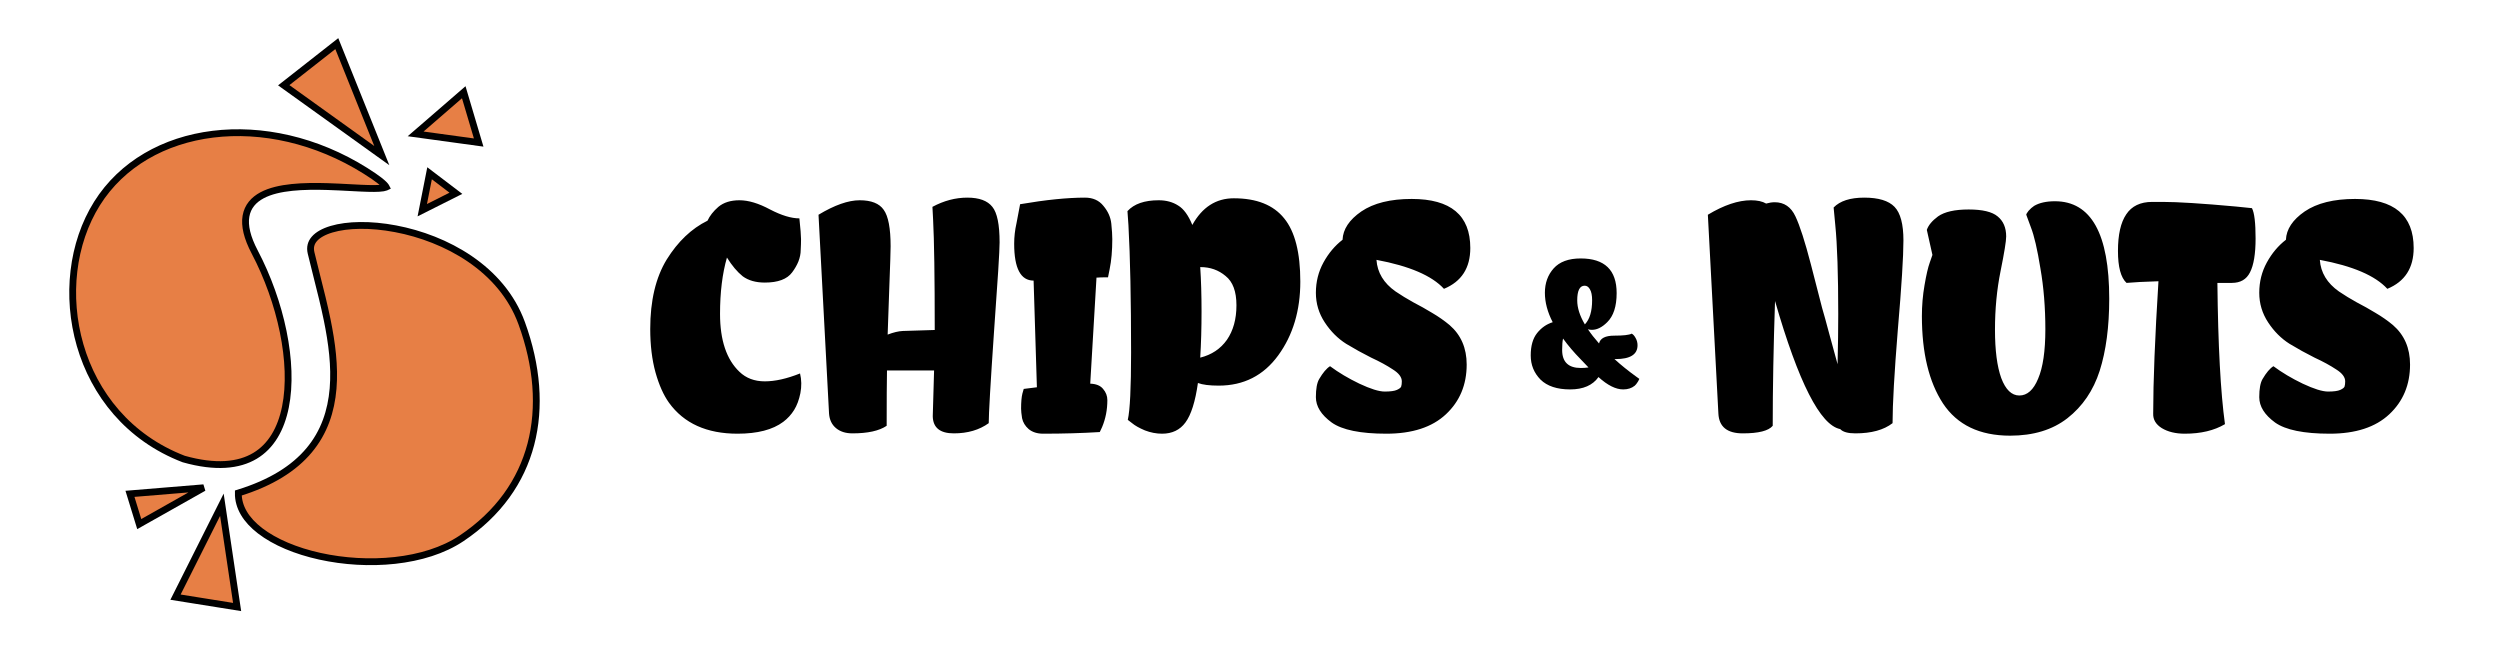 <svg width="2202" height="572" viewBox="0 0 2202 572" fill="none" xmlns="http://www.w3.org/2000/svg">
<path d="M224.342 221.971C217.614 209.175 215.227 198.793 216.653 190.415C218.112 181.846 223.453 175.949 230.782 172.025C238.009 168.155 247.31 166.109 257.241 165.08C267.215 164.047 278.072 164.018 288.553 164.338C295.384 164.548 302.14 164.909 308.399 165.245C311.712 165.422 314.887 165.592 317.858 165.728C326.611 166.128 333.471 166.222 337.613 165.507C338.618 165.334 339.352 165.129 339.859 164.922C339.975 164.875 340.071 164.831 340.149 164.791C340.097 164.685 340.024 164.553 339.923 164.393C339.188 163.233 337.535 161.501 334.489 159.1C331.5 156.743 327.373 153.897 321.922 150.476C234.862 95.841 129.225 109.49 85.475 179.204C41.441 249.374 64.322 366.862 161.79 404.304C189.939 412.237 210.343 410.013 224.572 401.52C238.817 393.018 247.513 377.848 251.407 358.533C259.222 319.767 247.349 265.731 224.342 221.971Z" fill="#E77F45" stroke="black" stroke-width="6"/>
<path d="M406.562 474.166C439.096 452.39 459.076 423.723 467.584 391.243C476.102 358.724 473.172 322.171 459.492 284.628C441.855 236.226 392.51 209.861 348.372 201.499C326.336 197.324 306.005 197.727 292.036 201.888C285.041 203.971 279.922 206.913 276.887 210.41C273.965 213.776 272.826 217.806 273.986 222.733C275.555 229.393 277.309 236.323 279.105 243.421C282.24 255.808 285.506 268.71 288.145 281.598C292.315 301.951 295.03 322.709 293.369 342.36C291.703 362.058 285.632 380.721 272.18 396.741C259.045 412.383 239.074 425.267 209.909 434.24C209.724 446.691 216.723 457.977 229.073 467.499C242.096 477.54 260.728 485.311 281.748 489.949C323.893 499.248 374.384 495.704 406.562 474.166Z" fill="#E77F45" stroke="black" stroke-width="6"/>
<path d="M296.646 38.418L336.289 137.054L249.925 75.071L296.646 38.418Z" fill="#E77F45" stroke="black" stroke-width="6"/>
<path d="M401.555 170.252L371.939 185.136L378.366 152.619L401.555 170.252Z" fill="#E77F45" stroke="black" stroke-width="6"/>
<path d="M114.468 434.966L179.396 429.615L122.647 461.613L114.468 434.966Z" fill="#E77F45" stroke="black" stroke-width="6"/>
<path d="M421.619 125.544L366.095 117.923L408.472 81.245L421.619 125.544Z" fill="#E77F45" stroke="black" stroke-width="6"/>
<path d="M154.593 525.968L195.435 444.576L208.854 534.647L154.593 525.968Z" fill="#E77F45" stroke="black" stroke-width="6"/>
<g filter="url(#filter0_i_160_15)">
<path d="M1408.42 298.52C1409.49 293.933 1413.97 291.64 1421.86 291.64C1429.75 291.64 1434.87 291.053 1437.22 289.88C1438.5 290.52 1439.67 291.853 1440.74 293.88C1441.81 295.8 1442.34 297.88 1442.34 300.12C1442.34 308.227 1435.89 312.28 1422.98 312.28C1422.66 312.28 1422.34 312.28 1422.02 312.28C1427.89 317.613 1434.23 322.733 1441.06 327.64L1443.94 329.72C1443.83 329.933 1443.67 330.253 1443.46 330.68C1443.35 331.107 1442.93 331.853 1442.18 332.92C1441.54 333.987 1440.74 334.947 1439.78 335.8C1437.11 337.933 1433.75 339 1429.7 339C1423.19 339 1415.94 335.373 1407.94 328.12C1402.82 335.373 1394.5 339 1382.98 339C1371.46 339 1362.77 336.12 1356.9 330.36C1351.14 324.493 1348.26 317.4 1348.26 309.08C1348.26 300.653 1350.13 294.093 1353.86 289.4C1357.59 284.707 1362.18 281.507 1367.62 279.8C1363.03 270.947 1360.74 262.307 1360.74 253.88C1360.74 245.347 1363.3 238.2 1368.42 232.44C1373.65 226.573 1381.59 223.64 1392.26 223.64C1413.38 223.64 1423.94 233.827 1423.94 254.2C1423.94 265.827 1421.17 274.36 1415.62 279.8C1411.14 284.28 1406.66 286.52 1402.18 286.52C1401.01 286.52 1399.83 286.36 1398.66 286.04C1401.22 289.88 1404.47 294.04 1408.42 298.52ZM1389.22 260.6C1389.22 267.107 1391.46 274.147 1395.94 281.72C1400.21 277.24 1402.34 270.147 1402.34 260.44C1402.34 256.173 1401.7 252.973 1400.42 250.84C1399.25 248.707 1397.7 247.64 1395.78 247.64C1391.41 247.64 1389.22 251.96 1389.22 260.6ZM1375.94 304.28C1375.94 314.84 1381.43 320.12 1392.42 320.12C1394.77 320.12 1397.01 319.96 1399.14 319.64L1392.26 312.44C1386.29 306.36 1381.11 300.28 1376.74 294.2C1376.21 296.44 1375.94 299.8 1375.94 304.28Z" fill="black"/>
<path d="M704.098 188.34C705.064 197.427 705.548 203.517 705.548 206.61C705.548 209.703 705.451 212.893 705.258 216.18C705.258 219.467 704.581 222.85 703.228 226.33C701.874 229.617 700.038 232.807 697.718 235.9C693.271 241.893 685.248 244.89 673.648 244.89C665.721 244.89 659.244 243.053 654.218 239.38C649.384 235.513 644.744 230.003 640.298 222.85C636.238 236.963 634.208 253.493 634.208 272.44C634.208 295.64 639.911 312.653 651.318 323.48C657.118 329.087 664.561 331.89 673.648 331.89C682.734 331.89 693.078 329.57 704.678 324.93C706.031 330.537 706.128 336.337 704.968 342.33C703.808 348.13 701.971 353.06 699.458 357.12C696.944 361.18 693.754 364.66 689.888 367.56C680.608 374.52 667.171 378 649.578 378C622.511 378 602.404 368.913 589.258 350.74C584.424 343.973 580.461 335.08 577.368 324.06C574.274 312.847 572.728 300.087 572.728 285.78C572.728 260.84 577.561 240.443 587.228 224.59C597.088 208.737 609.074 197.33 623.188 190.37C625.121 186.117 628.311 182.057 632.758 178.19C637.398 174.323 643.584 172.39 651.318 172.39C659.244 172.39 668.234 175.097 678.288 180.51C688.341 185.73 696.944 188.34 704.098 188.34ZM821.285 178.19C831.338 172.777 841.585 170.07 852.025 170.07C862.465 170.07 869.812 172.777 874.065 178.19C878.318 183.41 880.445 193.85 880.445 209.51C880.445 216.857 878.802 243.15 875.515 288.39C872.422 333.63 870.875 360.407 870.875 368.72C862.562 374.713 852.315 377.71 840.135 377.71C827.955 377.71 821.768 372.683 821.575 362.63C821.962 351.223 822.348 337.787 822.735 322.32H781.265C781.072 332.18 780.975 348.42 780.975 371.04C774.402 375.487 764.348 377.71 750.815 377.71C744.822 377.71 739.988 376.163 736.315 373.07C732.642 369.977 730.612 365.723 730.225 360.31L720.945 185.15C735.058 176.643 747.142 172.39 757.195 172.39C767.442 172.39 774.498 175.193 778.365 180.8C782.425 186.407 784.455 197.137 784.455 212.99C784.455 217.05 784.068 229.133 783.295 249.24C782.522 269.347 782.038 283.17 781.845 290.71C786.872 288.777 791.318 287.713 795.185 287.52C799.052 287.327 808.428 287.037 823.315 286.65C823.315 240.057 822.832 207.577 821.865 189.21L821.285 178.19ZM910.397 243.15C898.99 243.15 893.287 232.323 893.287 210.67C893.287 204.677 893.963 198.683 895.317 192.69L898.507 175.87C921.127 172.003 940.17 170.07 955.637 170.07C962.597 170.07 968.01 172.487 971.877 177.32C975.937 182.153 978.257 187.373 978.837 192.98C979.417 198.587 979.707 203.13 979.707 206.61C979.707 216.663 978.933 225.46 977.387 233L975.937 240.25C971.297 240.25 967.913 240.347 965.787 240.54L960.277 333.92C965.497 334.113 969.267 335.66 971.587 338.56C974.1 341.46 975.357 344.747 975.357 348.42C975.357 356.927 973.81 364.853 970.717 372.2L968.687 376.55C953.027 377.517 936.4 378 918.807 378C913.587 378 909.333 376.647 906.047 373.94C902.953 371.233 901.02 368.043 900.247 364.37C899.667 360.697 899.377 357.893 899.377 355.96C899.377 350.16 899.763 345.713 900.537 342.62L901.697 338.56L913.297 337.11L910.397 243.15ZM1020.62 172.39C1027.19 172.39 1032.9 173.937 1037.73 177.03C1042.56 179.93 1046.72 185.633 1050.2 194.14C1058.9 178.48 1071.08 170.65 1086.74 170.65C1106.85 170.65 1121.64 176.547 1131.11 188.34C1140.58 199.94 1145.32 218.5 1145.32 244.02C1145.32 269.54 1138.84 291.193 1125.89 308.98C1112.94 326.767 1095.44 335.66 1073.4 335.66C1065.28 335.66 1059.19 334.887 1055.13 333.34C1052.81 349.773 1049.14 361.373 1044.11 368.14C1039.28 374.713 1032.41 378 1023.52 378C1018.49 378 1013.47 377.033 1008.44 375.1C1003.41 372.973 999.643 370.847 997.129 368.72L993.359 365.82C995.293 357.313 996.259 337.593 996.259 306.66C996.259 260.067 995.486 222.657 993.939 194.43L993.069 181.96C998.869 175.58 1008.05 172.39 1020.62 172.39ZM1057.16 231.26C1057.93 242.86 1058.32 255.91 1058.32 270.41C1058.32 284.91 1057.93 298.443 1057.16 311.01C1067.21 308.497 1075.04 303.277 1080.65 295.35C1086.26 287.23 1089.06 277.08 1089.06 264.9C1089.06 252.72 1085.87 244.117 1079.49 239.09C1073.3 233.87 1065.96 231.26 1057.45 231.26H1057.16ZM1291.85 317.1C1291.85 334.887 1285.76 349.483 1273.58 360.89C1261.4 372.297 1243.91 378 1221.09 378C1198.28 378 1182.23 374.713 1172.95 368.14C1163.67 361.373 1159.03 353.93 1159.03 345.81C1159.03 338.463 1160 333.147 1161.93 329.86C1165.22 324.253 1168.41 320.483 1171.5 318.55C1179.04 324.157 1187.65 329.28 1197.31 333.92C1207.17 338.56 1214.62 340.88 1219.64 340.88C1224.67 340.88 1228.25 340.397 1230.37 339.43C1232.5 338.463 1233.76 337.497 1234.14 336.53C1234.53 335.37 1234.72 333.823 1234.72 331.89C1234.72 328.217 1232.11 324.737 1226.89 321.45C1221.67 317.97 1215.29 314.49 1207.75 311.01C1200.41 307.337 1193.06 303.277 1185.71 298.83C1178.37 294.19 1172.08 287.907 1166.86 279.98C1161.64 272.053 1159.03 263.353 1159.03 253.88C1159.03 244.213 1161.26 235.32 1165.7 227.2C1170.15 219.08 1175.76 212.41 1182.52 207.19C1182.91 197.91 1188.42 189.597 1199.05 182.25C1209.88 174.903 1224.67 171.23 1243.42 171.23C1277.84 171.23 1295.04 185.633 1295.04 214.44C1295.04 232.033 1287.31 244.02 1271.84 250.4C1261.21 238.8 1241.39 230.293 1212.39 224.88C1213.17 236.093 1218.77 245.373 1229.21 252.72C1234.05 256.007 1239.27 259.197 1244.87 262.29C1250.48 265.19 1255.99 268.283 1261.4 271.57C1267.01 274.857 1272.13 278.433 1276.77 282.3C1286.83 291 1291.85 302.6 1291.85 317.1ZM1615.06 178.77C1620.67 172.97 1629.66 170.07 1642.03 170.07C1654.6 170.07 1663.49 172.777 1668.71 178.19C1673.93 183.603 1676.54 193.463 1676.54 207.77C1676.54 221.883 1674.9 248.08 1671.61 286.36C1668.52 324.64 1666.97 352.093 1666.97 368.72C1659.24 374.713 1648.32 377.71 1634.2 377.71C1627.63 377.71 1623.18 376.453 1620.86 373.94C1603.27 370.46 1584.13 332.857 1563.44 261.13C1562.09 301.343 1561.41 337.98 1561.41 371.04C1557.74 375.487 1548.94 377.71 1535.02 377.71C1521.3 377.71 1514.14 371.91 1513.56 360.31L1504.28 185.15C1518.4 176.643 1531.06 172.39 1542.27 172.39C1547.88 172.39 1552.33 173.357 1555.61 175.29C1558.32 174.517 1560.83 174.13 1563.15 174.13C1571.47 174.13 1577.56 178.287 1581.42 186.6C1585.29 194.72 1589.83 208.833 1595.05 228.94C1600.27 249.047 1603.56 261.807 1604.91 267.22C1606.46 272.44 1608.49 279.787 1611 289.26C1613.52 298.733 1616.03 307.917 1618.54 316.81C1618.93 299.99 1619.12 285.297 1619.12 272.73C1619.12 237.737 1618.25 211.54 1616.51 194.14L1615.06 178.77ZM1692.8 274.47C1692.8 265.19 1693.57 256.103 1695.12 247.21C1696.66 238.123 1698.21 231.453 1699.76 227.2L1702.08 220.53L1697.15 198.49C1698.5 194.43 1701.79 190.467 1707.01 186.6C1712.81 182.54 1721.8 180.51 1733.98 180.51C1746.16 180.51 1754.66 182.54 1759.5 186.6C1764.52 190.66 1767.04 196.557 1767.04 204.29C1767.04 208.35 1765.39 218.5 1762.11 234.74C1758.82 250.98 1757.18 268.187 1757.18 286.36C1757.18 304.533 1759.01 318.743 1762.69 328.99C1766.55 339.237 1771.87 344.36 1778.64 344.36C1785.6 344.36 1791.11 339.43 1795.17 329.57C1799.42 319.71 1801.55 305.21 1801.55 286.07C1801.55 266.93 1800.1 249.047 1797.2 232.42C1794.49 215.6 1791.69 203.517 1788.79 196.17L1784.73 185.15C1784.73 184.57 1785.4 183.41 1786.76 181.67C1788.3 179.93 1789.95 178.48 1791.69 177.32C1796.33 174.613 1802.42 173.26 1809.96 173.26C1841.86 173.26 1857.81 201.873 1857.81 259.1C1857.81 283.847 1855 305.017 1849.4 322.61C1843.79 340.01 1834.32 353.93 1820.98 364.37C1807.83 374.617 1791.01 379.74 1770.52 379.74C1743.64 379.74 1723.92 370.267 1711.36 351.32C1698.98 332.373 1692.8 306.757 1692.8 274.47ZM1983.53 179.35C1985.66 183.41 1986.72 192.303 1986.72 206.03C1986.72 219.563 1985.08 229.52 1981.79 235.9C1978.7 242.087 1973.38 245.18 1965.84 245.18H1953.08C1953.66 300.087 1955.89 341.557 1959.75 369.59C1950.28 375.197 1938.49 378 1924.37 378C1916.25 378 1909.49 376.357 1904.07 373.07C1898.85 369.783 1896.34 365.53 1896.53 360.31C1896.53 332.083 1898.08 293.223 1901.17 243.73C1888.61 244.117 1879.23 244.6 1873.04 245.18C1868.02 240.54 1865.5 231.163 1865.5 217.05C1865.5 202.743 1867.92 192.013 1872.75 184.86C1877.59 177.513 1885.22 173.84 1895.66 173.84C1896.63 173.84 1899.72 173.84 1904.94 173.84C1918.09 173.84 1939.55 175.193 1969.32 177.9L1983.53 179.35ZM2122.77 317.1C2122.77 334.887 2116.68 349.483 2104.5 360.89C2092.32 372.297 2074.82 378 2052.01 378C2029.2 378 2013.15 374.713 2003.87 368.14C1994.59 361.373 1989.95 353.93 1989.95 345.81C1989.95 338.463 1990.92 333.147 1992.85 329.86C1996.14 324.253 1999.33 320.483 2002.42 318.55C2009.96 324.157 2018.56 329.28 2028.23 333.92C2038.09 338.56 2045.53 340.88 2050.56 340.88C2055.59 340.88 2059.16 340.397 2061.29 339.43C2063.42 338.463 2064.67 337.497 2065.06 336.53C2065.45 335.37 2065.64 333.823 2065.64 331.89C2065.64 328.217 2063.03 324.737 2057.81 321.45C2052.59 317.97 2046.21 314.49 2038.67 311.01C2031.32 307.337 2023.98 303.277 2016.63 298.83C2009.28 294.19 2003 287.907 1997.78 279.98C1992.56 272.053 1989.95 263.353 1989.95 253.88C1989.95 244.213 1992.17 235.32 1996.62 227.2C2001.07 219.08 2006.67 212.41 2013.44 207.19C2013.83 197.91 2019.34 189.597 2029.97 182.25C2040.8 174.903 2055.59 171.23 2074.34 171.23C2108.75 171.23 2125.96 185.633 2125.96 214.44C2125.96 232.033 2118.23 244.02 2102.76 250.4C2092.13 238.8 2072.31 230.293 2043.31 224.88C2044.08 236.093 2049.69 245.373 2060.13 252.72C2064.96 256.007 2070.18 259.197 2075.79 262.29C2081.4 265.19 2086.91 268.283 2092.32 271.57C2097.93 274.857 2103.05 278.433 2107.69 282.3C2117.74 291 2122.77 302.6 2122.77 317.1Z" fill="black"/>
</g>
<defs>
<filter id="filter0_i_160_15" x="572.728" y="170.07" width="1553.23" height="213.67" filterUnits="userSpaceOnUse" color-interpolation-filters="sRGB">
<feFlood flood-opacity="0" result="BackgroundImageFix"/>
<feBlend mode="normal" in="SourceGraphic" in2="BackgroundImageFix" result="shape"/>
<feColorMatrix in="SourceAlpha" type="matrix" values="0 0 0 0 0 0 0 0 0 0 0 0 0 0 0 0 0 0 127 0" result="hardAlpha"/>
<feOffset dy="4"/>
<feGaussianBlur stdDeviation="2"/>
<feComposite in2="hardAlpha" operator="arithmetic" k2="-1" k3="1"/>
<feColorMatrix type="matrix" values="0 0 0 0 0 0 0 0 0 0 0 0 0 0 0 0 0 0 0.25 0"/>
<feBlend mode="normal" in2="shape" result="effect1_innerShadow_160_15"/>
</filter>
</defs>
</svg>

